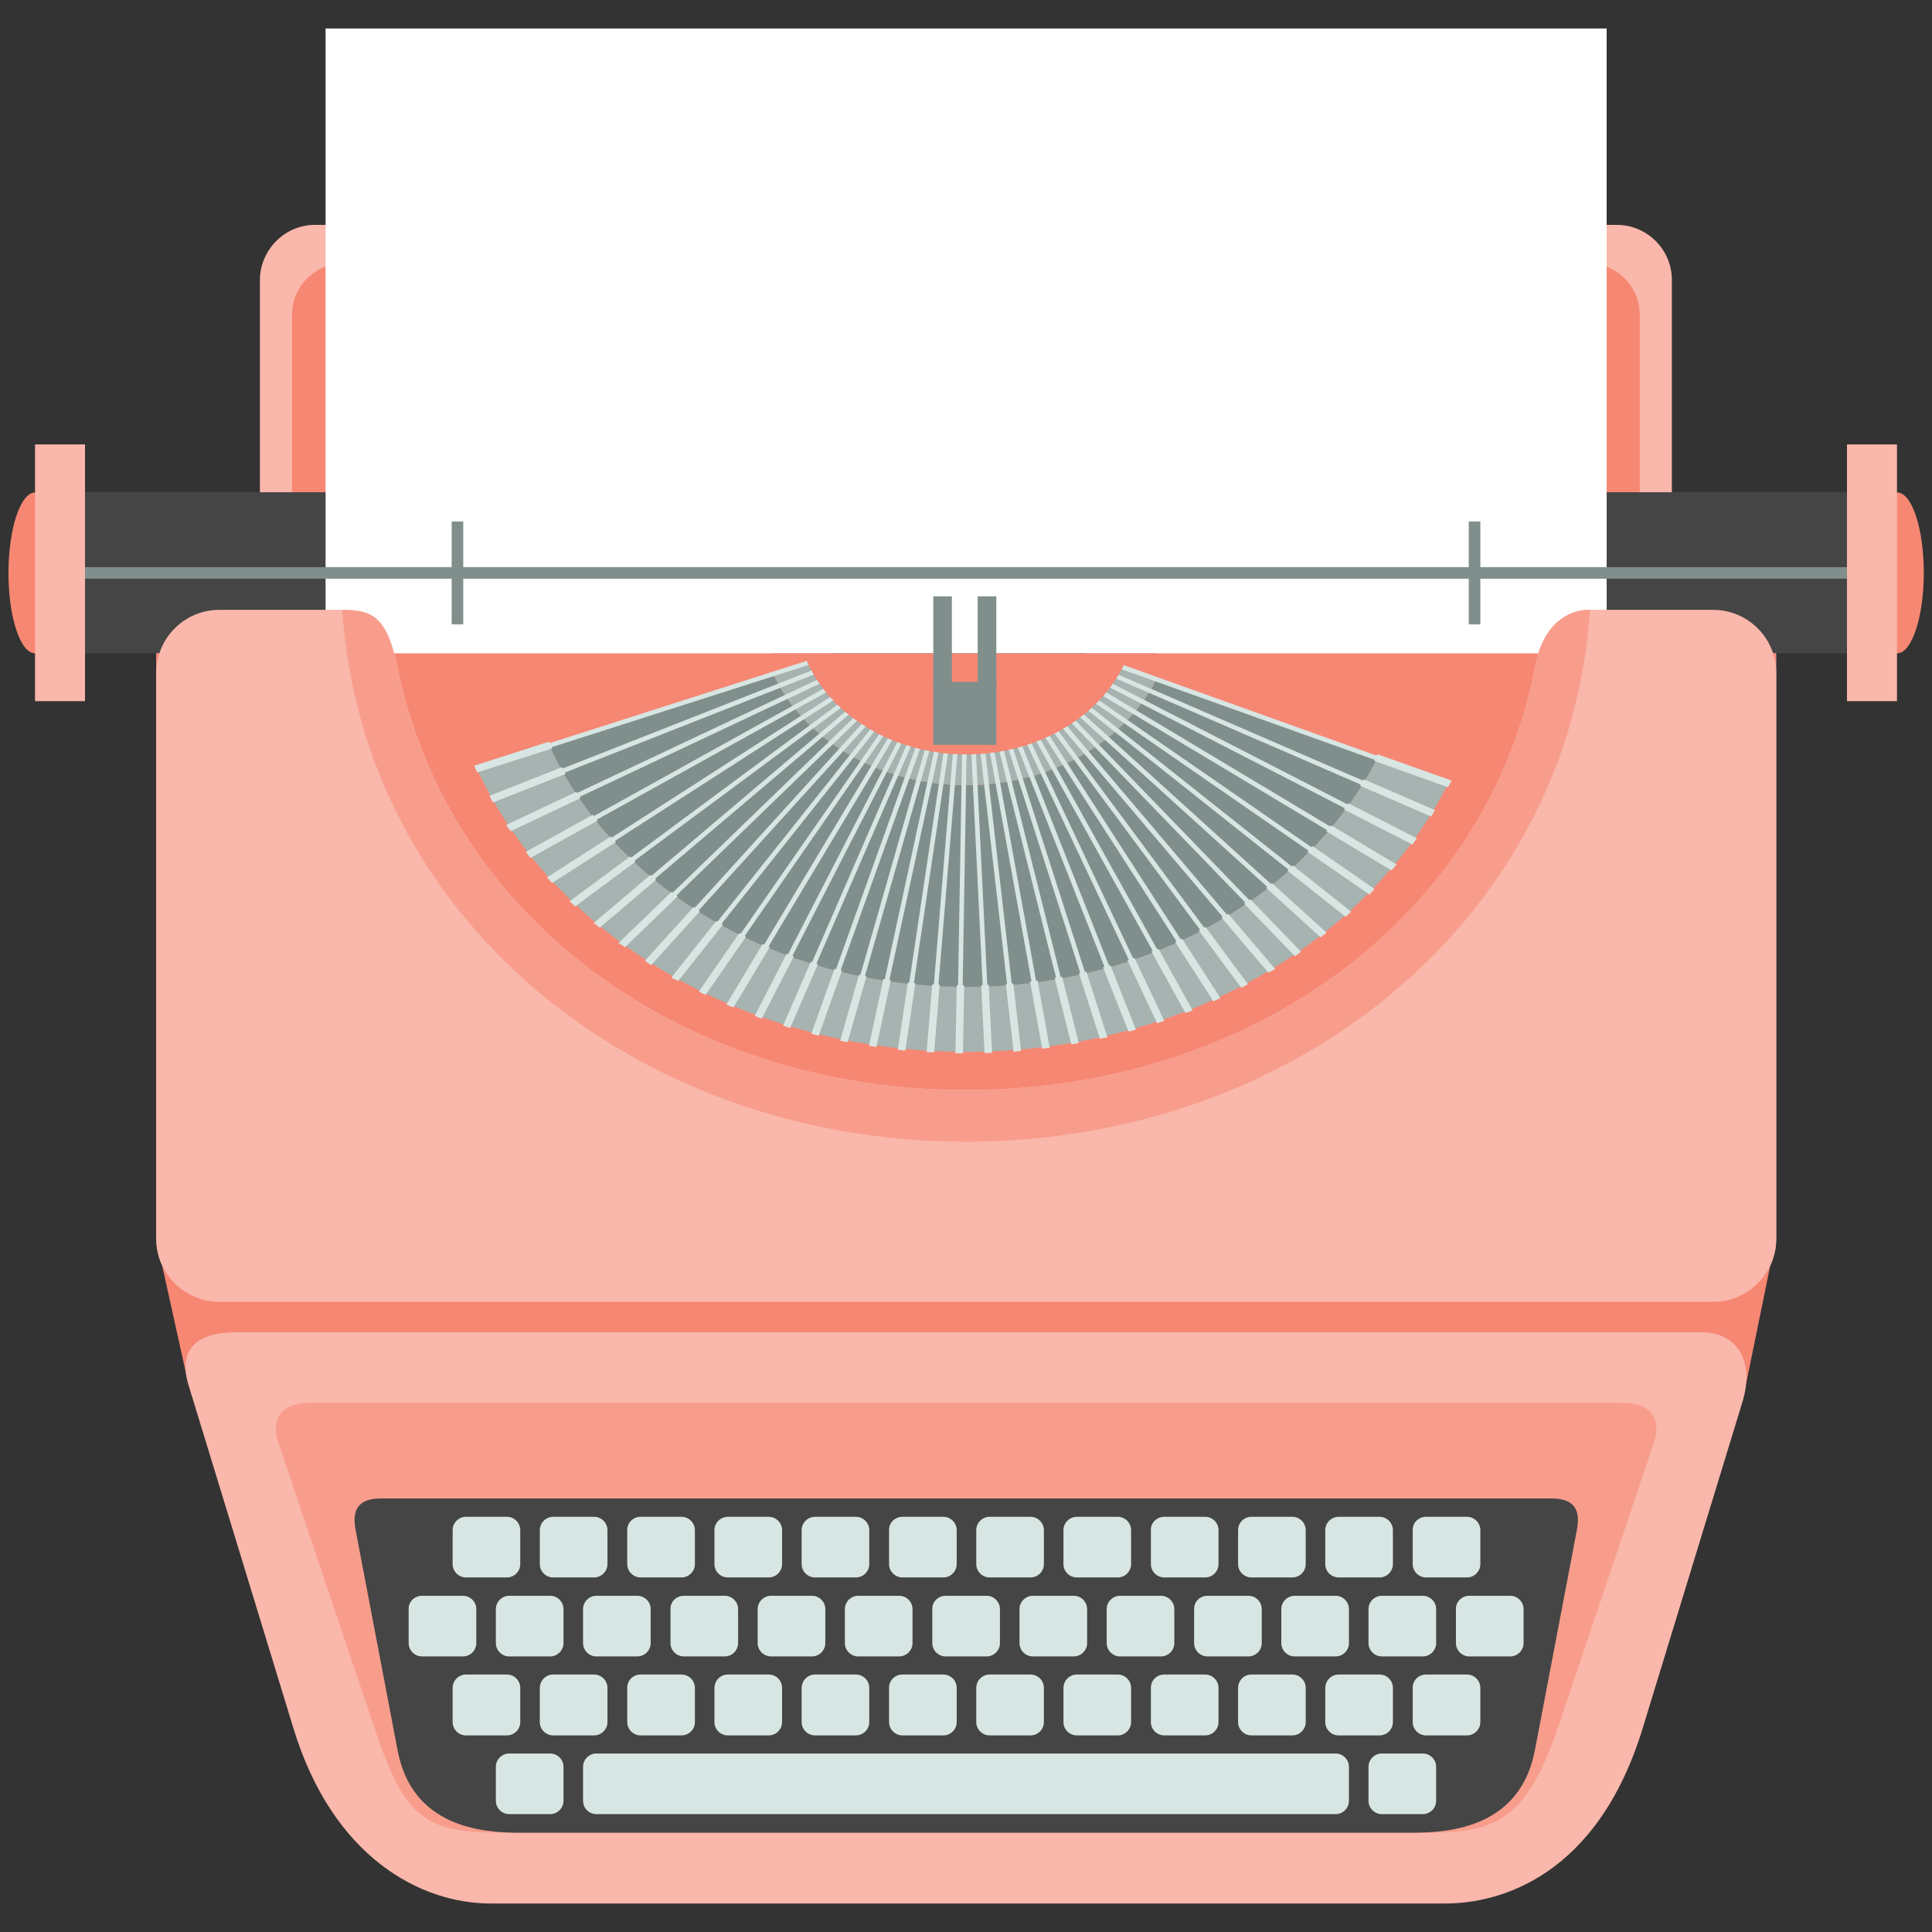 <?xml version="1.0" encoding="utf-8"?>
<!-- Generator: Adobe Illustrator 18.1.1, SVG Export Plug-In . SVG Version: 6.00 Build 0)  -->
<svg version="1.1" xmlns="http://www.w3.org/2000/svg" xmlns:xlink="http://www.w3.org/1999/xlink" x="0px" y="0px"
	 viewBox="0 0 799.9 799.9" enable-background="new 0 0 799.9 799.9" xml:space="preserve">
<rect x="0" y="0" width="799.9" height="799.9" fill="#333333" stroke="none"/>
<g id="Background">
</g>
<g id="Objects">
	<path fill-rule="evenodd" clip-rule="evenodd" fill="#FAB7AB" d="M90.8,245.2h49.8c13.1,0,19.5,1.8,24,23.9
		c21,103.4,117.9,182.2,235.5,182.2c117.9,0,215.9-79,235.6-183.1c3.4-17.8,14.4-23,21.9-23h51.7c14.4,0,26.1,11.7,26.1,26.1v241.6
		c0,14.4-11.7,26.1-26.1,26.1H90.8c-14.4,0-26.1-11.7-26.1-26.1V271.3C64.7,257,76.4,245.2,90.8,245.2z"/>
	<path fill-rule="evenodd" clip-rule="evenodd" fill="#FAB7AB" d="M130.4,93.1c165.8,0,372.5,0,539,0c12.5,0,22.8,10.2,22.8,22.8
		v210.6c0,12.5-10.2,22.8-22.8,22.8h-539c-12.5,0-22.8-10.2-22.8-22.8V115.9C107.7,103.4,117.9,93.1,130.4,93.1z"/>
	<path fill-rule="evenodd" clip-rule="evenodd" fill="#F68773" d="M142.2,109c154.8,0,359.9,0,515.4,0c11.7,0,21.3,9.6,21.3,21.3
		v196.7c0,11.7-9.6,21.3-21.3,21.3H142.2c-11.7,0-21.3-9.6-21.3-21.3V130.2C121,118.5,130.6,109,142.2,109z"/>
	<rect x="35.2" y="203.8" fill-rule="evenodd" clip-rule="evenodd" fill="#454545" width="729.6" height="66.7"/>
	<rect x="134.8" y="11.8" fill-rule="evenodd" clip-rule="evenodd" fill="#FFFFFF" width="530.4" height="314.5"/>
	<polygon fill-rule="evenodd" clip-rule="evenodd" fill="#F68773" points="735.2,270.5 735.2,512.9 723,572.6 400,669.8 78.1,573.6 
		64.7,512.9 64.7,270.5 	"/>
	<path fill-rule="evenodd" clip-rule="evenodd" fill="#A6B3B0" d="M345.5,270.5h103.3l150.8,53.9c-33,65.3-109.9,111.1-199.6,111.1
		c-92.6,0-171.6-48.9-202.7-117.6L345.5,270.5z"/>
	<path fill-rule="evenodd" clip-rule="evenodd" fill="#FAB7AB" d="M721.4,580.5l-41.3,135.1c-18.9,61.7-59.6,72.5-81.6,72.5H203.1
		c-28.8,0-65.2-18.9-81.6-72.5l-43.4-142c-4.2-13.7,1.8-22,19.8-22h606.5C719.6,551.6,726.5,563.9,721.4,580.5z"/>
	<path fill-rule="evenodd" clip-rule="evenodd" fill="#F89D8C" d="M209.4,758.8c-33,0-41.4-4.5-54.6-44l-39.5-117.4
		c-3.4-10.1,1.2-16.6,13.3-16.6c180.9,0,361.9,0,542.8,0c12.1,0,16.7,6.5,13.3,16.6l-39.5,117.4c-13.3,39.4-26.3,44-54.6,44H209.4z"
		/>
	<path fill-rule="evenodd" clip-rule="evenodd" fill="#454545" d="M215.3,758.8c-16.1,0-44.7-2.4-50.7-34.2l-17.4-91.3
		c-1.5-8.1,1-12.9,10.6-12.9h484.5c9.6,0,12.1,4.8,10.6,12.9l-17.4,91.3c-6.1,31.8-34.8,34.2-50.7,34.2H215.3z"/>
	<path fill-rule="evenodd" clip-rule="evenodd" fill="#FAB7AB" d="M90.8,252.5h49.8c13.1,0,19.5,1.8,24,23.9
		c21,103.4,117.9,174.9,235.5,174.9c117.9,0,215.9-71.7,235.6-175.8c3.4-17.8,14.4-23,21.9-23h51.7c14.4,0,26.1,11.7,26.1,26.1
		v234.3c0,14.4-11.7,26.1-26.1,26.1H90.8c-14.4,0-26.1-11.7-26.1-26.1V278.6C64.7,264.2,76.4,252.5,90.8,252.5z"/>
	<path fill-rule="evenodd" clip-rule="evenodd" fill="#F89D8C" d="M141.7,252.5c12.4,0.1,18.4,2.5,22.8,23.9
		c21,103.4,117.9,174.9,235.5,174.9c117.9,0,215.9-71.7,235.6-175.8c3.4-17.8,14.4-23,21.9-23h0.8C650,379.4,537.5,472.7,400,472.7
		C262.4,472.7,150,379.4,141.7,252.5z"/>
	<path fill-rule="evenodd" clip-rule="evenodd" fill="#F68773" d="M14.5,270.5c6,0,11-15,11-33.3s-4.9-33.3-11-33.3
		c-6,0-11,15-11,33.3S8.4,270.5,14.5,270.5z"/>
	<rect x="14.5" y="184" fill-rule="evenodd" clip-rule="evenodd" fill="#FAB7AB" width="20.7" height="106.3"/>
	<path fill-rule="evenodd" clip-rule="evenodd" fill="#F68773" d="M785.5,270.5c6,0,11-15,11-33.3s-4.9-33.3-11-33.3s-11,15-11,33.3
		S779.4,270.5,785.5,270.5z"/>
	<rect x="764.7" y="184" fill-rule="evenodd" clip-rule="evenodd" fill="#FAB7AB" width="20.7" height="106.3"/>
	
		<line fill-rule="evenodd" clip-rule="evenodd" fill="none" stroke="#808F8C" stroke-width="4.8" stroke-miterlimit="22.926" x1="35.2" y1="237.2" x2="764.7" y2="237.2"/>
	<g>
		
			<line fill-rule="evenodd" clip-rule="evenodd" fill="none" stroke="#808F8C" stroke-width="4.8" stroke-miterlimit="22.926" x1="189.4" y1="215.9" x2="189.4" y2="258.5"/>
		
			<line fill-rule="evenodd" clip-rule="evenodd" fill="none" stroke="#808F8C" stroke-width="4.8" stroke-miterlimit="22.926" x1="610.5" y1="215.9" x2="610.5" y2="258.5"/>
	</g>
	<g>
		<path fill-rule="evenodd" clip-rule="evenodd" fill="#D8E6E3" d="M192.9,628h17c3,0,5.5,2.5,5.5,5.5v14.1c0,3-2.5,5.5-5.5,5.5h-17
			c-3,0-5.5-2.5-5.5-5.5v-14.1C187.4,630.5,189.9,628,192.9,628z"/>
		<path fill-rule="evenodd" clip-rule="evenodd" fill="#D8E6E3" d="M174.7,660.7h17c3,0,5.5,2.5,5.5,5.5v14.1c0,3-2.5,5.5-5.5,5.5
			h-17c-3,0-5.5-2.5-5.5-5.5v-14.1C169.1,663.2,171.6,660.7,174.7,660.7z"/>
		<path fill-rule="evenodd" clip-rule="evenodd" fill="#D8E6E3" d="M192.9,693.3h17c3,0,5.5,2.5,5.5,5.5V713c0,3-2.5,5.5-5.5,5.5
			h-17c-3,0-5.5-2.5-5.5-5.5v-14.1C187.4,695.8,189.9,693.3,192.9,693.3z"/>
		<path fill-rule="evenodd" clip-rule="evenodd" fill="#D8E6E3" d="M229,628h17c3,0,5.5,2.5,5.5,5.5v14.1c0,3-2.5,5.5-5.5,5.5h-17
			c-3,0-5.5-2.5-5.5-5.5v-14.1C223.5,630.5,226,628,229,628z"/>
		<path fill-rule="evenodd" clip-rule="evenodd" fill="#D8E6E3" d="M210.8,660.7h17c3,0,5.5,2.5,5.5,5.5v14.1c0,3-2.5,5.5-5.5,5.5
			h-17c-3,0-5.5-2.5-5.5-5.5v-14.1C205.3,663.2,207.8,660.7,210.8,660.7z"/>
		<path fill-rule="evenodd" clip-rule="evenodd" fill="#D8E6E3" d="M229,693.3h17c3,0,5.5,2.5,5.5,5.5V713c0,3-2.5,5.5-5.5,5.5h-17
			c-3,0-5.5-2.5-5.5-5.5v-14.1C223.5,695.8,226,693.3,229,693.3z"/>
		<path fill-rule="evenodd" clip-rule="evenodd" fill="#D8E6E3" d="M210.8,726h17c3,0,5.5,2.5,5.5,5.5v14.1c0,3-2.5,5.5-5.5,5.5h-17
			c-3,0-5.5-2.5-5.5-5.5v-14.1C205.3,728.5,207.8,726,210.8,726z"/>
		<path fill-rule="evenodd" clip-rule="evenodd" fill="#D8E6E3" d="M265.2,628h17c3,0,5.5,2.5,5.5,5.5v14.1c0,3-2.5,5.5-5.5,5.5h-17
			c-3,0-5.5-2.5-5.5-5.5v-14.1C259.6,630.5,262.1,628,265.2,628z"/>
		<path fill-rule="evenodd" clip-rule="evenodd" fill="#D8E6E3" d="M246.9,660.7h17c3,0,5.5,2.5,5.5,5.5v14.1c0,3-2.5,5.5-5.5,5.5
			h-17c-3,0-5.5-2.5-5.5-5.5v-14.1C241.4,663.2,243.9,660.7,246.9,660.7z"/>
		<path fill-rule="evenodd" clip-rule="evenodd" fill="#D8E6E3" d="M265.2,693.3h17c3,0,5.5,2.5,5.5,5.5V713c0,3-2.5,5.5-5.5,5.5
			h-17c-3,0-5.5-2.5-5.5-5.5v-14.1C259.6,695.8,262.1,693.3,265.2,693.3z"/>
		<path fill-rule="evenodd" clip-rule="evenodd" fill="#D8E6E3" d="M301.3,628h17c3,0,5.5,2.5,5.5,5.5v14.1c0,3-2.5,5.5-5.5,5.5h-17
			c-3,0-5.5-2.5-5.5-5.5v-14.1C295.8,630.5,298.3,628,301.3,628z"/>
		<path fill-rule="evenodd" clip-rule="evenodd" fill="#D8E6E3" d="M283.1,660.7h17c3,0,5.5,2.5,5.5,5.5v14.1c0,3-2.5,5.5-5.5,5.5
			h-17c-3,0-5.5-2.5-5.5-5.5v-14.1C277.5,663.2,280,660.7,283.1,660.7z"/>
		<path fill-rule="evenodd" clip-rule="evenodd" fill="#D8E6E3" d="M301.3,693.3h17c3,0,5.5,2.5,5.5,5.5V713c0,3-2.5,5.5-5.5,5.5
			h-17c-3,0-5.5-2.5-5.5-5.5v-14.1C295.8,695.8,298.3,693.3,301.3,693.3z"/>
		<path fill-rule="evenodd" clip-rule="evenodd" fill="#D8E6E3" d="M337.4,628h17c3,0,5.5,2.5,5.5,5.5v14.1c0,3-2.5,5.5-5.5,5.5h-17
			c-3,0-5.5-2.5-5.5-5.5v-14.1C331.9,630.5,334.4,628,337.4,628z"/>
		<path fill-rule="evenodd" clip-rule="evenodd" fill="#D8E6E3" d="M319.2,660.7h17c3,0,5.5,2.5,5.5,5.5v14.1c0,3-2.5,5.5-5.5,5.5
			h-17c-3,0-5.5-2.5-5.5-5.5v-14.1C313.7,663.2,316.2,660.7,319.2,660.7z"/>
		<path fill-rule="evenodd" clip-rule="evenodd" fill="#D8E6E3" d="M337.4,693.3h17c3,0,5.5,2.5,5.5,5.5V713c0,3-2.5,5.5-5.5,5.5
			h-17c-3,0-5.5-2.5-5.5-5.5v-14.1C331.9,695.8,334.4,693.3,337.4,693.3z"/>
		<path fill-rule="evenodd" clip-rule="evenodd" fill="#D8E6E3" d="M373.6,628h17c3,0,5.5,2.5,5.5,5.5v14.1c0,3-2.5,5.5-5.5,5.5h-17
			c-3,0-5.5-2.5-5.5-5.5v-14.1C368,630.5,370.5,628,373.6,628z"/>
		<path fill-rule="evenodd" clip-rule="evenodd" fill="#D8E6E3" d="M355.3,660.7h17c3,0,5.5,2.5,5.5,5.5v14.1c0,3-2.5,5.5-5.5,5.5
			h-17c-3,0-5.5-2.5-5.5-5.5v-14.1C349.8,663.2,352.3,660.7,355.3,660.7z"/>
		<path fill-rule="evenodd" clip-rule="evenodd" fill="#D8E6E3" d="M373.6,693.3h17c3,0,5.5,2.5,5.5,5.5V713c0,3-2.5,5.5-5.5,5.5
			h-17c-3,0-5.5-2.5-5.5-5.5v-14.1C368,695.8,370.5,693.3,373.6,693.3z"/>
		<path fill-rule="evenodd" clip-rule="evenodd" fill="#D8E6E3" d="M409.7,628h17c3,0,5.5,2.5,5.5,5.5v14.1c0,3-2.5,5.5-5.5,5.5h-17
			c-3,0-5.5-2.5-5.5-5.5v-14.1C404.2,630.5,406.7,628,409.7,628z"/>
		<path fill-rule="evenodd" clip-rule="evenodd" fill="#D8E6E3" d="M391.5,660.7h17c3,0,5.5,2.5,5.5,5.5v14.1c0,3-2.5,5.5-5.5,5.5
			h-17c-3,0-5.5-2.5-5.5-5.5v-14.1C385.9,663.2,388.4,660.7,391.5,660.7z"/>
		<path fill-rule="evenodd" clip-rule="evenodd" fill="#D8E6E3" d="M409.7,693.3h17c3,0,5.5,2.5,5.5,5.5V713c0,3-2.5,5.5-5.5,5.5
			h-17c-3,0-5.5-2.5-5.5-5.5v-14.1C404.2,695.8,406.7,693.3,409.7,693.3z"/>
		<path fill-rule="evenodd" clip-rule="evenodd" fill="#D8E6E3" d="M445.8,628h17c3,0,5.5,2.5,5.5,5.5v14.1c0,3-2.5,5.5-5.5,5.5h-17
			c-3,0-5.5-2.5-5.5-5.5v-14.1C440.3,630.5,442.8,628,445.8,628z"/>
		<path fill-rule="evenodd" clip-rule="evenodd" fill="#D8E6E3" d="M427.6,660.7h17c3,0,5.5,2.5,5.5,5.5v14.1c0,3-2.5,5.5-5.5,5.5
			h-17c-3,0-5.5-2.5-5.5-5.5v-14.1C422.1,663.2,424.6,660.7,427.6,660.7z"/>
		<path fill-rule="evenodd" clip-rule="evenodd" fill="#D8E6E3" d="M445.8,693.3h17c3,0,5.5,2.5,5.5,5.5V713c0,3-2.5,5.5-5.5,5.5
			h-17c-3,0-5.5-2.5-5.5-5.5v-14.1C440.3,695.8,442.8,693.3,445.8,693.3z"/>
		<path fill-rule="evenodd" clip-rule="evenodd" fill="#D8E6E3" d="M482,628h17c3,0,5.5,2.5,5.5,5.5v14.1c0,3-2.5,5.5-5.5,5.5h-17
			c-3,0-5.5-2.5-5.5-5.5v-14.1C476.4,630.5,478.9,628,482,628z"/>
		<path fill-rule="evenodd" clip-rule="evenodd" fill="#D8E6E3" d="M463.7,660.7h17c3,0,5.5,2.5,5.5,5.5v14.1c0,3-2.5,5.5-5.5,5.5
			h-17c-3,0-5.5-2.5-5.5-5.5v-14.1C458.2,663.2,460.7,660.7,463.7,660.7z"/>
		<path fill-rule="evenodd" clip-rule="evenodd" fill="#D8E6E3" d="M482,693.3h17c3,0,5.5,2.5,5.5,5.5V713c0,3-2.5,5.5-5.5,5.5h-17
			c-3,0-5.5-2.5-5.5-5.5v-14.1C476.4,695.8,478.9,693.3,482,693.3z"/>
		<path fill-rule="evenodd" clip-rule="evenodd" fill="#D8E6E3" d="M518.1,628h17c3,0,5.5,2.5,5.5,5.5v14.1c0,3-2.5,5.5-5.5,5.5h-17
			c-3,0-5.5-2.5-5.5-5.5v-14.1C512.6,630.5,515,628,518.1,628z"/>
		<path fill-rule="evenodd" clip-rule="evenodd" fill="#D8E6E3" d="M499.9,660.7h17c3,0,5.5,2.5,5.5,5.5v14.1c0,3-2.5,5.5-5.5,5.5
			h-17c-3,0-5.5-2.5-5.5-5.5v-14.1C494.3,663.2,496.8,660.7,499.9,660.7z"/>
		<path fill-rule="evenodd" clip-rule="evenodd" fill="#D8E6E3" d="M518.1,693.3h17c3,0,5.5,2.5,5.5,5.5V713c0,3-2.5,5.5-5.5,5.5
			h-17c-3,0-5.5-2.5-5.5-5.5v-14.1C512.6,695.8,515,693.3,518.1,693.3z"/>
		<path fill-rule="evenodd" clip-rule="evenodd" fill="#D8E6E3" d="M554.2,628h17c3,0,5.5,2.5,5.5,5.5v14.1c0,3-2.5,5.5-5.5,5.5h-17
			c-3,0-5.5-2.5-5.5-5.5v-14.1C548.7,630.5,551.2,628,554.2,628z"/>
		<path fill-rule="evenodd" clip-rule="evenodd" fill="#D8E6E3" d="M536,660.7h17c3,0,5.5,2.5,5.5,5.5v14.1c0,3-2.5,5.5-5.5,5.5h-17
			c-3,0-5.5-2.5-5.5-5.5v-14.1C530.5,663.2,533,660.7,536,660.7z"/>
		<path fill-rule="evenodd" clip-rule="evenodd" fill="#D8E6E3" d="M554.2,693.3h17c3,0,5.5,2.5,5.5,5.5V713c0,3-2.5,5.5-5.5,5.5
			h-17c-3,0-5.5-2.5-5.5-5.5v-14.1C548.7,695.8,551.2,693.3,554.2,693.3z"/>
		<path fill-rule="evenodd" clip-rule="evenodd" fill="#D8E6E3" d="M246.9,726H553c3,0,5.5,2.5,5.5,5.5v14.1c0,3-2.5,5.5-5.5,5.5
			H246.9c-3,0-5.5-2.5-5.5-5.5v-14.1C241.4,728.5,243.9,726,246.9,726z"/>
		<path fill-rule="evenodd" clip-rule="evenodd" fill="#D8E6E3" d="M590.4,628h17c3,0,5.5,2.5,5.5,5.5v14.1c0,3-2.5,5.5-5.5,5.5h-17
			c-3,0-5.5-2.5-5.5-5.5v-14.1C584.8,630.5,587.3,628,590.4,628z"/>
		<path fill-rule="evenodd" clip-rule="evenodd" fill="#D8E6E3" d="M572.1,660.7h17c3,0,5.5,2.5,5.5,5.5v14.1c0,3-2.5,5.5-5.5,5.5
			h-17c-3,0-5.5-2.5-5.5-5.5v-14.1C566.6,663.2,569.1,660.7,572.1,660.7z"/>
		<path fill-rule="evenodd" clip-rule="evenodd" fill="#D8E6E3" d="M590.4,693.3h17c3,0,5.5,2.5,5.5,5.5V713c0,3-2.5,5.5-5.5,5.5
			h-17c-3,0-5.5-2.5-5.5-5.5v-14.1C584.8,695.8,587.3,693.3,590.4,693.3z"/>
		<path fill-rule="evenodd" clip-rule="evenodd" fill="#D8E6E3" d="M572.1,726h17c3,0,5.5,2.5,5.5,5.5v14.1c0,3-2.5,5.5-5.5,5.5h-17
			c-3,0-5.5-2.5-5.5-5.5v-14.1C566.6,728.5,569.1,726,572.1,726z"/>
		<path fill-rule="evenodd" clip-rule="evenodd" fill="#D8E6E3" d="M608.3,660.7h17c3,0,5.5,2.5,5.5,5.5v14.1c0,3-2.5,5.5-5.5,5.5
			h-17c-3,0-5.5-2.5-5.5-5.5v-14.1C602.7,663.2,605.2,660.7,608.3,660.7z"/>
	</g>
	<path fill-rule="evenodd" clip-rule="evenodd" fill="#808F8C" d="M570.2,313.9c-28.1,55.7-93.7,94.7-170.1,94.7
		c-78.9,0-146.3-41.7-172.8-100.3l118.3-37.8h103.3L570.2,313.9z"/>
	<path fill-rule="evenodd" clip-rule="evenodd" fill="#F68773" d="M478.8,281.2c-13,25.8-43.4,43.9-78.8,43.9
		c-36.6,0-67.8-19.3-80-46.4v-8.2h158.7L478.8,281.2z"/>
	<path fill-rule="evenodd" clip-rule="evenodd" fill="#A6B3B0" d="M478.8,281.2c-13,25.8-43.4,43.9-78.8,43.9
		c-36.6,0-67.8-19.3-80-46.4l14.2-4.5c10.1,22.3,35.8,38.2,65.8,38.2c29.1,0,54.1-14.9,64.8-36.1L478.8,281.2z"/>
	<g>
		<path fill="#D8E6E3" d="M336.9,279.3l-132.6,52.2c-0.3-0.6-0.6-1.1-0.9-1.7l132.6-52.2C336.3,278.2,336.6,278.7,336.9,279.3z"/>
		<path fill="#D8E6E3" d="M339.3,283.1l-127.7,60.2c-0.4-0.5-0.7-1.1-1.1-1.6l127.7-60.2C338.6,282,339,282.6,339.3,283.1z"/>
		<path fill="#D8E6E3" d="M342,286.7l-122.2,67.8c-0.4-0.5-0.8-1-1.2-1.5l122.2-67.8C341.2,285.7,341.6,286.2,342,286.7z"/>
		<path fill="#D8E6E3" d="M345,290l-116.3,74.8c-0.4-0.5-0.9-1-1.3-1.4l116.3-74.8C344.1,289,344.5,289.5,345,290z"/>
		<path fill="#D8E6E3" d="M348.1,293.1l-109.9,81.4c-0.5-0.4-0.9-0.9-1.4-1.3l109.9-81.4C347.2,292.2,347.6,292.6,348.1,293.1z"/>
		<path fill="#D8E6E3" d="M351.4,295.9l-103.2,87.4c-0.5-0.4-1-0.8-1.5-1.2l103.2-87.4C350.4,295.1,350.9,295.5,351.4,295.9z"/>
		<path fill="#D8E6E3" d="M354.8,298.5l-96.1,92.9c-0.5-0.4-1-0.8-1.6-1.1l96.1-92.9C353.8,297.7,354.3,298.1,354.8,298.5z"/>
		<path fill="#D8E6E3" d="M358.4,300.8l-88.9,97.9c-0.5-0.3-1.1-0.7-1.6-1.1l88.9-97.9C357.3,300.1,357.8,300.5,358.4,300.8z"/>
		<path fill="#D8E6E3" d="M362,302.9l-81.4,102.4c-0.6-0.3-1.1-0.6-1.7-0.9L360.3,302C360.9,302.3,361.4,302.6,362,302.9z"/>
		<path fill="#D8E6E3" d="M365.7,304.8l-73.8,106.4c-0.6-0.3-1.2-0.6-1.7-0.9L364,304C364.5,304.2,365.1,304.5,365.7,304.8z"/>
		<path fill="#D8E6E3" d="M369.4,306.5l-66,110c-0.6-0.2-1.2-0.5-1.8-0.8l66-110C368.3,306,368.9,306.2,369.4,306.5z"/>
		<path fill="#D8E6E3" d="M373.2,307.9L315.1,421c-0.6-0.2-1.2-0.4-1.8-0.7l58.2-113.1C372,307.4,372.6,307.7,373.2,307.9z"/>
		<path fill="#D8E6E3" d="M377.1,309.1l-50.3,115.7c-0.6-0.2-1.2-0.4-1.8-0.6l50.3-115.7C375.8,308.7,376.4,308.9,377.1,309.1z"/>
		<path fill="#D8E6E3" d="M380.9,310.1l-42.3,118c-0.6-0.2-1.2-0.3-1.9-0.5l42.3-118C379.7,309.8,380.3,310,380.9,310.1z"/>
		<path fill="#D8E6E3" d="M384.8,310.9l-34.3,119.8c-0.6-0.1-1.3-0.3-1.9-0.4l34.3-119.8C383.5,310.7,384.1,310.8,384.8,310.9z"/>
		<path fill="#D8E6E3" d="M388.6,311.5l-26.2,121.2c-0.6-0.1-1.3-0.2-1.9-0.3l26.2-121.2C387.4,311.4,388,311.5,388.6,311.5z"/>
		<path fill="#D8E6E3" d="M392.5,312l-18.2,122.3c-0.6-0.1-1.3-0.1-1.9-0.2l18.2-122.2C391.2,311.9,391.9,311.9,392.5,312z"/>
		<path fill="#D8E6E3" d="M396.4,312.2l-10.1,122.9c-0.6,0-1.3-0.1-1.9-0.1l10.1-122.9C395.1,312.2,395.7,312.2,396.4,312.2z"/>
		<path fill="#D8E6E3" d="M400.2,312.3l-2.1,123.2c-0.6,0-1.3,0-1.9,0l2.1-123.2c0.6,0,1.1,0,1.7,0L400.2,312.3z"/>
		<path fill="#D8E6E3" d="M404.1,312.2l6,123.1c-0.6,0-1.3,0.1-1.9,0.1l-6-123.1C402.8,312.3,403.5,312.3,404.1,312.2z"/>
		<path fill="#D8E6E3" d="M408,312L422,434.6c-0.6,0.1-1.3,0.1-1.9,0.2l-14.1-122.6C406.7,312.1,407.3,312,408,312z"/>
		<path fill="#D8E6E3" d="M411.8,311.5l22.1,121.8c-0.6,0.1-1.3,0.2-1.9,0.2l-22.1-121.8C410.6,311.7,411.2,311.6,411.8,311.5z"/>
		<path fill="#D8E6E3" d="M415.7,310.9l30.2,120.6c-0.6,0.1-1.3,0.2-1.9,0.3l-30.2-120.6C414.4,311.1,415.1,311,415.7,310.9z"/>
		<path fill="#D8E6E3" d="M419.5,310l38.2,119c-0.6,0.1-1.2,0.3-1.9,0.4l-38.2-119C418.3,310.3,418.9,310.2,419.5,310z"/>
		<path fill="#D8E6E3" d="M423.3,309l46.2,116.9c-0.6,0.2-1.2,0.4-1.9,0.5l-46.2-116.9C422.1,309.4,422.7,309.2,423.3,309z"/>
		<path fill="#D8E6E3" d="M427.1,307.8l54.1,114.5c-0.6,0.2-1.2,0.4-1.8,0.6l-54.1-114.5C425.9,308.2,426.5,308,427.1,307.8z"/>
		<path fill="#D8E6E3" d="M430.9,306.3l62,111.6c-0.6,0.2-1.2,0.5-1.8,0.7l-62-111.6C429.7,306.8,430.3,306.6,430.9,306.3z"/>
		<path fill="#D8E6E3" d="M434.6,304.7L504.4,413c-0.6,0.3-1.2,0.5-1.8,0.8l-69.8-108.3C433.5,305.2,434,305,434.6,304.7z"/>
		<path fill="#D8E6E3" d="M438.3,302.8l77.5,104.5c-0.6,0.3-1.1,0.6-1.7,0.9l-77.5-104.5C437.1,303.4,437.7,303.1,438.3,302.8z"/>
		<path fill="#D8E6E3" d="M441.9,300.7L526.9,401c-0.6,0.3-1.1,0.7-1.7,1l-85.1-100.3C440.8,301.4,441.3,301.1,441.9,300.7z"/>
		<path fill="#D8E6E3" d="M445.4,298.4l92.4,95.5c-0.5,0.4-1.1,0.7-1.6,1.1l-92.4-95.5C444.3,299.1,444.9,298.8,445.4,298.4z"/>
		<path fill="#D8E6E3" d="M448.8,295.8l99.6,90.3c-0.5,0.4-1,0.8-1.5,1.2L447.2,297C447.8,296.6,448.3,296.2,448.8,295.8z"/>
		<path fill="#D8E6E3" d="M452,293l106.5,84.5c-0.5,0.4-1,0.9-1.4,1.3l-106.5-84.5C451.1,293.9,451.6,293.5,452,293z"/>
		<path fill="#D8E6E3" d="M455.1,290l113.1,78.2c-0.4,0.5-0.9,0.9-1.3,1.4l-113.1-78.2C454.2,290.9,454.7,290.4,455.1,290z"/>
		<path fill="#D8E6E3" d="M458.1,286.7l119.2,71.4c-0.4,0.5-0.8,1-1.3,1.5l-119.2-71.4C457.2,287.7,457.6,287.2,458.1,286.7z"/>
		<path fill="#D8E6E3" d="M460.7,283.1l125,64.2c-0.4,0.5-0.8,1-1.1,1.6l-125-64.2C460,284.2,460.4,283.6,460.7,283.1z"/>
		<path fill="#D8E6E3" d="M463.2,279.4l130.2,56.4c-0.3,0.5-0.7,1.1-1,1.6L462.2,281C462.5,280.5,462.8,279.9,463.2,279.4z"/>
		<path fill="#D8E6E3" d="M465.3,275.4l134.7,48.2c-0.3,0.6-0.6,1.1-0.9,1.7l-134.7-48.2C464.7,276.5,465,276,465.3,275.4z"/>
		<path fill="#D8E6E3" d="M334.8,275.3l-136.8,43.8c-0.3-0.6-0.6-1.2-0.8-1.7l136.8-43.8C334.2,274.1,334.5,274.7,334.8,275.3z"/>
	</g>
	<g>
		<path fill="#D8E6E3" d="M581.5,347.3v-2.1l4.2,2.1c-0.4,0.5-0.8,1-1.1,1.6L581.5,347.3L581.5,347.3z M581.5,332.7v-2.1l11.8,5.1
			c-0.3,0.5-0.7,1.1-1,1.6L581.5,332.7L581.5,332.7z M581.5,319v-2l18.5,6.6c-0.3,0.6-0.6,1.1-0.9,1.7L581.5,319z M581.5,316.9v2
			l-11.8-4.2c0.1-0.3,0.3-0.6,0.4-0.9l0.4-0.9L581.5,316.9L581.5,316.9z M581.5,330.6v2.1l-14.2-6.2v-2.1L581.5,330.6L581.5,330.6z
			 M581.5,345.1v2.1l-14.2-7.3v-2.1L581.5,345.1L581.5,345.1z M567.3,369.1v-1.6l0.9,0.6L567.3,369.1L567.3,369.1z M567.3,354.3
			v-2.2l10,6c-0.4,0.5-0.8,1-1.3,1.5L567.3,354.3z M567.3,324.5v2.1l-3.4-1.5c0.3-0.5,0.7-1.1,1-1.6L567.3,324.5L567.3,324.5z
			 M567.3,337.8v2.1l-10-5.1c0.4-0.5,0.8-1,1.1-1.6L567.3,337.8L567.3,337.8z M567.3,352.1v2.2l-13-7.8v-2.2L567.3,352.1
			L567.3,352.1z M567.3,367.6v1.6l-0.4,0.4l-12.6-8.7v-2.3L567.3,367.6L567.3,367.6z M554.3,376.6v-2.4l4.3,3.4
			c-0.5,0.4-1,0.9-1.4,1.3L554.3,376.6z M554.3,344.3v2.2L550,344c0.4-0.5,0.8-1,1.3-1.5L554.3,344.3L554.3,344.3z M554.3,358.6v2.3
			l-9-6.2v-2.3L554.3,358.6L554.3,358.6z M554.3,374.1v2.4l-9-7.1V367L554.3,374.1L554.3,374.1z M545.3,385.9v-2.6l3.1,2.8
			c-0.5,0.4-1,0.8-1.5,1.2L545.3,385.9z M545.3,352.3v2.3l-3.1-2.1c0.5-0.5,0.9-0.9,1.4-1.4L545.3,352.3L545.3,352.3z M545.3,367
			v2.4l-9.4-7.5v-2.4L545.3,367L545.3,367z M545.3,383.3v2.6l-9.4-8.6v-2.6L545.3,383.3L545.3,383.3z M535.8,394.6v-2.7l2,2.1
			c-0.5,0.4-1.1,0.7-1.6,1.1L535.8,394.6z M535.8,359.5v2.4l-2-1.6c0.5-0.4,1-0.9,1.4-1.3L535.8,359.5L535.8,359.5z M535.8,374.7
			v2.6l-9.8-8.9v-1.5l0.6-0.5L535.8,374.7L535.8,374.7z M535.8,391.9v2.7l-9.8-10.1v-2.8L535.8,391.9L535.8,391.9z M526,401.6v-1.6
			l0.9,1.1L526,401.6z M526,366.9v1.5l-0.9-0.8L526,366.9L526,366.9z M526,381.7v2.8l-4.5-4.7V377L526,381.7L526,381.7z M526,399.9
			v1.6l-0.7,0.4l-3.8-4.5v-3L526,399.9z M521.5,377v2.7l-5.4-5.6c0.5-0.4,1.1-0.7,1.6-1.1L521.5,377L521.5,377z M521.5,394.6v3
			l-10.2-12.1v-3L521.5,394.6L521.5,394.6z M511.2,404.4v-3.2l4.5,6.1c-0.6,0.3-1.1,0.6-1.7,0.9L511.2,404.4z M511.2,382.5v3
			l-4.5-5.4c0.6-0.3,1.1-0.7,1.7-1L511.2,382.5L511.2,382.5z M511.2,401.2v3.2l-10.4-14.1v-3.2L511.2,401.2L511.2,401.2z
			 M500.8,410.9v-3.5l3.6,5.6c-0.6,0.3-1.2,0.5-1.8,0.8L500.8,410.9z M500.8,387.1v3.2l-3.6-4.9c0.6-0.3,1.1-0.6,1.7-0.9
			L500.8,387.1L500.8,387.1z M500.8,407.4v3.5l-10.6-16.5v-3.5L500.8,407.4L500.8,407.4z M490.2,417V413l2.7,4.9
			c-0.6,0.2-1.2,0.5-1.8,0.7L490.2,417z M490.2,390.9v3.5l-2.7-4.2c0.6-0.3,1.2-0.5,1.8-0.8L490.2,390.9L490.2,390.9z M490.2,413
			l-10.7-19.4v3.9l10.7,19.3V413L490.2,413z M479.4,422.9v-4.5l1.8,3.9C480.7,422.5,480,422.7,479.4,422.9L479.4,422.9z
			 M479.4,393.7v3.9l-1.8-3.3C478.2,394.1,478.8,393.8,479.4,393.7L479.4,393.7L479.4,393.7z M479.4,418.4l-10-21.1l-0.9,0.3v2.3
			l10.8,22.9V418.4L479.4,418.4z M468.6,426.2v-2.7l1,2.4L468.6,426.2z M468.6,397.6v2.3l-1-2C467.9,397.8,468.3,397.7,468.6,397.6
			L468.6,397.6z M468.6,423.5v2.7l-0.9,0.3l-10-25.4v-0.2c0.6-0.2,1.2-0.3,1.8-0.5L468.6,423.5L468.6,423.5z M457.6,429v-0.2V429
			L457.6,429z M457.6,400.9v0.2V400.9L457.6,400.9L457.6,400.9z M457.6,428.8v0.2c-0.6,0.1-1.2,0.3-1.8,0.4l-8.3-26
			c0.6-0.1,1.2-0.3,1.9-0.4L457.6,428.8L457.6,428.8z M337.3,427.7v-1.6l8.7-24.3c0.6,0.2,1.2,0.3,1.9,0.5l-9.2,25.8L337.3,427.7
			L337.3,427.7z M337.3,400.7v-1.3l0.5,0.2L337.3,400.7L337.3,400.7z M358,404.6l-7.5,26.2c-0.6-0.1-1.3-0.3-1.9-0.4l7.5-26.2
			C356.7,404.3,357.3,404.4,358,404.6L358,404.6z M368.1,406.3l-5.7,26.5c-0.6-0.1-1.3-0.2-1.9-0.3l5.7-26.5
			C366.8,406.1,367.5,406.2,368.1,406.3L368.1,406.3z M378.3,407.6l-4,26.7c-0.6-0.1-1.3-0.1-1.9-0.2l4-26.7
			C377,407.4,377.6,407.5,378.3,407.6L378.3,407.6z M388.4,408.3l-2.2,26.8c-0.6,0-1.3-0.1-1.9-0.1l2.2-26.8
			C387.2,408.2,387.8,408.3,388.4,408.3L388.4,408.3z M398.6,408.6l-0.5,26.9c-0.6,0-1.3,0-1.9,0l0.5-26.9
			C397.3,408.6,398,408.6,398.6,408.6L398.6,408.6z M408.8,408.4l1.3,26.9c-0.6,0-1.3,0.1-1.9,0.1l-1.3-26.9
			C407.5,408.5,408.2,408.5,408.8,408.4L408.8,408.4z M419,407.8l3.1,26.8c-0.6,0.1-1.3,0.1-1.9,0.2l-3.1-26.8
			C417.7,407.9,418.3,407.9,419,407.8L419,407.8z M429.1,406.7l4.8,26.6c-0.6,0.1-1.3,0.2-1.9,0.2l-4.8-26.6
			C427.9,406.9,428.5,406.8,429.1,406.7L429.1,406.7z M439.3,405.1l6.6,26.3c-0.6,0.1-1.3,0.2-1.9,0.3l-6.6-26.3
			C438,405.3,438.6,405.2,439.3,405.1z M337.3,399.4v1.3l-10.5,24.1l-0.4-0.1V421l9.6-22C336.4,399.1,336.8,399.3,337.3,399.4
			L337.3,399.4z M337.3,426.2v1.6l-0.5-0.1L337.3,426.2L337.3,426.2z M326.4,399v-3.2c0.5,0.2,0.9,0.3,1.4,0.5L326.4,399z
			 M326.4,395.8v3.2l-10.8,21v-4.2l10.4-20.2L326.4,395.8L326.4,395.8z M326.4,421v3.7l-1.4-0.4L326.4,421L326.4,421z M315.5,396.2
			l2.3-3.8c-0.6-0.2-1.2-0.5-1.8-0.8l-0.5,0.9V396.2z M315.5,392.5v3.7l-10.7,17.8v-3.7L315.5,392.5L315.5,392.5z M315.5,415.8v4.2
			l-0.5,0.9c-0.6-0.2-1.2-0.4-1.8-0.7L315.5,415.8L315.5,415.8z M304.8,392.6l3.2-4.6c-0.6-0.3-1.2-0.6-1.7-0.9l-1.5,2.1V392.6z
			 M304.8,389.2v3.4l-10.6,15.2v-3.4L304.8,389.2L304.8,389.2z M304.8,410.4v3.7l-1.4,2.4c-0.6-0.2-1.2-0.5-1.8-0.8L304.8,410.4
			L304.8,410.4z M294.3,388.1V385l2.4-3c0.6,0.3,1.1,0.6,1.7,0.9L294.3,388.1z M294.3,385v3.1l-13.7,17.2c-0.4-0.2-0.9-0.5-1.3-0.7
			v-0.7L294.3,385L294.3,385z M294.3,404.5l-4.1,5.9c0.6,0.3,1.2,0.6,1.7,0.9l2.4-3.4V404.5L294.3,404.5z M279.3,387.9l9.6-10.6
			c-0.5-0.3-1.1-0.7-1.6-1.1l-8,8.8V387.9L279.3,387.9z M279.3,371.5v-0.7l0.4,0.3L279.3,371.5z M279.3,370.8v0.7l-10,9.6v-2.7
			l8.8-8.5C278.5,370.2,278.9,370.5,279.3,370.8L279.3,370.8z M279.3,385.1v2.8l-9.8,10.8l-0.2-0.1v-2.5L279.3,385.1L279.3,385.1z
			 M279.3,403.9v0.7l-0.4-0.2L279.3,403.9L279.3,403.9z M269.3,365.4V363c0.5,0.4,1,0.8,1.4,1.2L269.3,365.4z M269.3,363v2.4
			l-9.7,8.2v-2.5L269.3,363L269.3,363L269.3,363z M269.3,378.5v2.7l-9.7,9.3v-2.7L269.3,378.5L269.3,378.5z M269.3,396.1v2.5
			c-0.5-0.3-1-0.6-1.4-0.9L269.3,396.1L269.3,396.1z M259.7,358.5v-2.4l1.1-0.8c0.5,0.4,0.9,0.9,1.4,1.3L259.7,358.5z M259.7,356.2
			v2.4l-9.3,6.8V363L259.7,356.2L259.7,356.2z M259.7,371.1v2.5l-9.3,7.8v-2.5L259.7,371.1L259.7,371.1z M259.7,387.8v2.7l-1,0.9
			c-0.5-0.4-1-0.8-1.6-1.1L259.7,387.8L259.7,387.8z M250.4,350.8v-2.3l2.4-1.5c0.4,0.5,0.9,1,1.3,1.4L250.4,350.8z M250.4,348.6
			v2.3l-13.5,8.7v-2.3L250.4,348.6L250.4,348.6z M250.4,363v2.4l-12.2,9c-0.4-0.4-0.8-0.8-1.3-1.2V373L250.4,363L250.4,363z
			 M250.4,378.9v2.5l-2.2,1.8c-0.5-0.4-1-0.8-1.5-1.2L250.4,378.9L250.4,378.9z M236.9,344.9v-2.2l8.4-4.6c0.4,0.5,0.8,1,1.2,1.5
			L236.9,344.9L236.9,344.9z M236.9,331.4v-2.1l1.5-0.7c0.4,0.5,0.7,1.1,1.1,1.6L236.9,331.4z M233.3,320.1l-11.3,4.5v-2.1l10.4-4.1
			C232.6,319,232.9,319.6,233.3,320.1L233.3,320.1z M236.9,329.3v2.1l-15,7.1v-2.1L236.9,329.3L236.9,329.3z M236.9,342.8v2.2
			l-15,8.3v-2.2L236.9,342.8L236.9,342.8z M236.9,357.2v2.3l-8.2,5.3c-0.4-0.5-0.9-1-1.3-1.4L236.9,357.2L236.9,357.2z M236.9,373
			v0.2l-0.1-0.1L236.9,373L236.9,373z M221.9,311.4v-2l5.1-1.6l0.2,0.6c0.2,0.4,0.4,0.8,0.5,1.2L221.9,311.4z M221.9,324.6
			l-17.6,6.9c-0.3-0.6-0.6-1.1-0.9-1.7l18.5-7.3V324.6L221.9,324.6z M221.9,309.4v2l-24,7.7c-0.3-0.6-0.6-1.2-0.8-1.7L221.9,309.4
			L221.9,309.4z M221.9,336.4v2.1l-10.3,4.8c-0.4-0.5-0.7-1.1-1.1-1.6L221.9,336.4L221.9,336.4z M221.9,351.1v2.2l-2.1,1.2
			c-0.4-0.5-0.8-1-1.2-1.5L221.9,351.1z"/>
		<path fill="none" stroke="#D8E6E3" stroke-width="1.2" stroke-miterlimit="22.926" d="M233.3,320.1l-28.9,11.4
			c-0.3-0.6-0.6-1.1-0.9-1.7l28.9-11.4C232.6,319,232.9,319.6,233.3,320.1L233.3,320.1z M239.5,330.2l-27.9,13.2
			c-0.4-0.5-0.7-1.1-1.1-1.6l27.9-13.2C238.8,329.1,239.2,329.6,239.5,330.2L239.5,330.2z M246.5,339.6l-26.7,14.8
			c-0.4-0.5-0.8-1-1.2-1.5l26.7-14.8C245.7,338.6,246.1,339.1,246.5,339.6L246.5,339.6z M254.1,348.5l-25.4,16.3
			c-0.4-0.5-0.9-1-1.3-1.4l25.4-16.3C253.2,347.5,253.6,348,254.1,348.5L254.1,348.5z M262.2,356.7l-24,17.8
			c-0.5-0.4-0.9-0.9-1.4-1.3l24-17.8C261.3,355.8,261.7,356.2,262.2,356.7L262.2,356.7z M270.8,364.2l-22.5,19.1
			c-0.5-0.4-1-0.8-1.5-1.2l22.5-19.1C269.8,363.4,270.3,363.8,270.8,364.2L270.8,364.2z M279.7,371.1l-21,20.3
			c-0.5-0.4-1-0.8-1.6-1.1l21-20.3C278.6,370.3,279.2,370.7,279.7,371.1L279.7,371.1z M288.9,377.4l-19.4,21.4
			c-0.5-0.3-1.1-0.7-1.6-1.1l19.4-21.4C287.8,376.7,288.4,377,288.9,377.4L288.9,377.4z M298.4,383l-17.8,22.4
			c-0.6-0.3-1.1-0.6-1.7-0.9l17.8-22.4C297.2,382.4,297.8,382.7,298.4,383L298.4,383z M308,388l-16.1,23.2c-0.6-0.3-1.2-0.6-1.7-0.9
			l16.1-23.2C306.9,387.4,307.5,387.7,308,388L308,388z M317.8,392.4l-14.4,24c-0.6-0.2-1.2-0.5-1.8-0.8l14.4-24
			C316.7,391.9,317.2,392.2,317.8,392.4L317.8,392.4z M327.8,396.3L315.1,421c-0.6-0.2-1.2-0.4-1.8-0.7l12.7-24.7
			C326.6,395.8,327.2,396.1,327.8,396.3L327.8,396.3z M337.8,399.6l-11,25.3c-0.6-0.2-1.2-0.4-1.8-0.6l11-25.3
			C336.5,399.2,337.2,399.4,337.8,399.6L337.8,399.6z M347.8,402.3l-9.2,25.8c-0.6-0.2-1.2-0.3-1.9-0.5l9.2-25.8
			C346.6,402,347.2,402.2,347.8,402.3L347.8,402.3z M358,404.6l-7.5,26.2c-0.6-0.1-1.3-0.3-1.9-0.4l7.5-26.2
			C356.7,404.3,357.3,404.4,358,404.6L358,404.6z M368.1,406.3l-5.7,26.5c-0.6-0.1-1.3-0.2-1.9-0.3l5.7-26.5
			C366.8,406.1,367.5,406.2,368.1,406.3L368.1,406.3z M378.3,407.6l-4,26.7c-0.6-0.1-1.3-0.1-1.9-0.2l4-26.7
			C377,407.4,377.6,407.5,378.3,407.6L378.3,407.6z M388.4,408.3l-2.2,26.8c-0.6,0-1.3-0.1-1.9-0.1l2.2-26.8
			C387.2,408.2,387.8,408.3,388.4,408.3L388.4,408.3z M398.6,408.6l-0.5,26.9c-0.6,0-1.3,0-1.9,0l0.5-26.9
			C397.3,408.6,398,408.6,398.6,408.6L398.6,408.6z M408.8,408.4l1.3,26.9c-0.6,0-1.3,0.1-1.9,0.1l-1.3-26.9
			C407.5,408.5,408.2,408.5,408.8,408.4L408.8,408.4z M419,407.8l3.1,26.8c-0.6,0.1-1.3,0.1-1.9,0.2l-3.1-26.8
			C417.7,407.9,418.3,407.9,419,407.8L419,407.8z M429.1,406.7l4.8,26.6c-0.6,0.1-1.3,0.2-1.9,0.2l-4.8-26.6
			C427.9,406.9,428.5,406.8,429.1,406.7L429.1,406.7z M439.3,405.1l6.6,26.3c-0.6,0.1-1.3,0.2-1.9,0.3l-6.6-26.3
			C438,405.3,438.6,405.2,439.3,405.1L439.3,405.1z M449.4,403l8.3,26c-0.6,0.1-1.2,0.3-1.9,0.4l-8.3-26
			C448.1,403.3,448.7,403.2,449.4,403L449.4,403z M459.4,400.4l10.1,25.5c-0.6,0.2-1.2,0.4-1.9,0.5l-10.1-25.5
			C458.2,400.8,458.8,400.6,459.4,400.4L459.4,400.4z M469.4,397.3l11.8,25c-0.6,0.2-1.2,0.4-1.8,0.6l-11.8-25
			C468.2,397.7,468.8,397.5,469.4,397.3L469.4,397.3z M479.4,393.6l13.5,24.4c-0.6,0.2-1.2,0.5-1.8,0.7l-13.5-24.4
			C478.2,394.1,478.8,393.8,479.4,393.6L479.4,393.6z M489.2,389.4l15.2,23.6c-0.6,0.3-1.2,0.5-1.8,0.8l-15.2-23.6
			C488,389.9,488.6,389.6,489.2,389.4L489.2,389.4z M498.9,384.5l16.9,22.8c-0.6,0.3-1.1,0.6-1.7,0.9l-16.9-22.8
			C497.7,385.1,498.3,384.8,498.9,384.5L498.9,384.5z M508.4,379.1l18.6,21.9c-0.6,0.3-1.1,0.7-1.7,1l-18.6-21.9
			C507.3,379.8,507.8,379.4,508.4,379.1L508.4,379.1z M517.6,373.1l20.2,20.9c-0.5,0.4-1.1,0.7-1.6,1.1L516,374.2
			C516.6,373.8,517.1,373.4,517.6,373.1L517.6,373.1z M526.6,366.4l21.7,19.7c-0.5,0.4-1,0.8-1.5,1.2l-21.7-19.7
			C525.6,367.2,526.1,366.8,526.6,366.4L526.6,366.4z M535.3,359.1l23.2,18.4c-0.5,0.4-1,0.9-1.4,1.3l-23.2-18.4
			C534.3,359.9,534.8,359.5,535.3,359.1L535.3,359.1z M543.5,351.1l24.7,17.1c-0.4,0.5-0.9,0.9-1.3,1.4l-24.7-17.1
			C542.6,352,543.1,351.6,543.5,351.1L543.5,351.1z M551.3,342.5l26,15.6c-0.4,0.5-0.8,1-1.3,1.5L550,344
			C550.4,343.5,550.8,343,551.3,342.5L551.3,342.5z M558.4,333.3l27.3,14c-0.4,0.5-0.8,1-1.1,1.6l-27.3-14
			C557.7,334.3,558,333.8,558.4,333.3L558.4,333.3z M564.9,323.4l28.4,12.3c-0.3,0.5-0.7,1.1-1,1.6l-28.4-12.3
			C564.2,324.5,564.6,324,564.9,323.4L564.9,323.4z M570.6,313l29.5,10.5c-0.3,0.6-0.6,1.1-0.9,1.7l-29.4-10.5
			c0.1-0.3,0.3-0.6,0.4-0.9L570.6,313L570.6,313z M227.8,309.5l-29.9,9.6c-0.3-0.6-0.6-1.2-0.8-1.7l29.9-9.6l0.2,0.6
			C227.4,308.7,227.6,309.1,227.8,309.5z"/>
	</g>
	<g>
		<rect x="386.4" y="246.9" fill="#808F8C" width="7.7" height="38.3"/>
		<rect x="404.8" y="246.9" fill="#808F8C" width="7.7" height="38.3"/>
		<rect x="386.4" y="282.3" fill="#808F8C" width="26.1" height="26.1"/>
	</g>
</g>
</svg>
